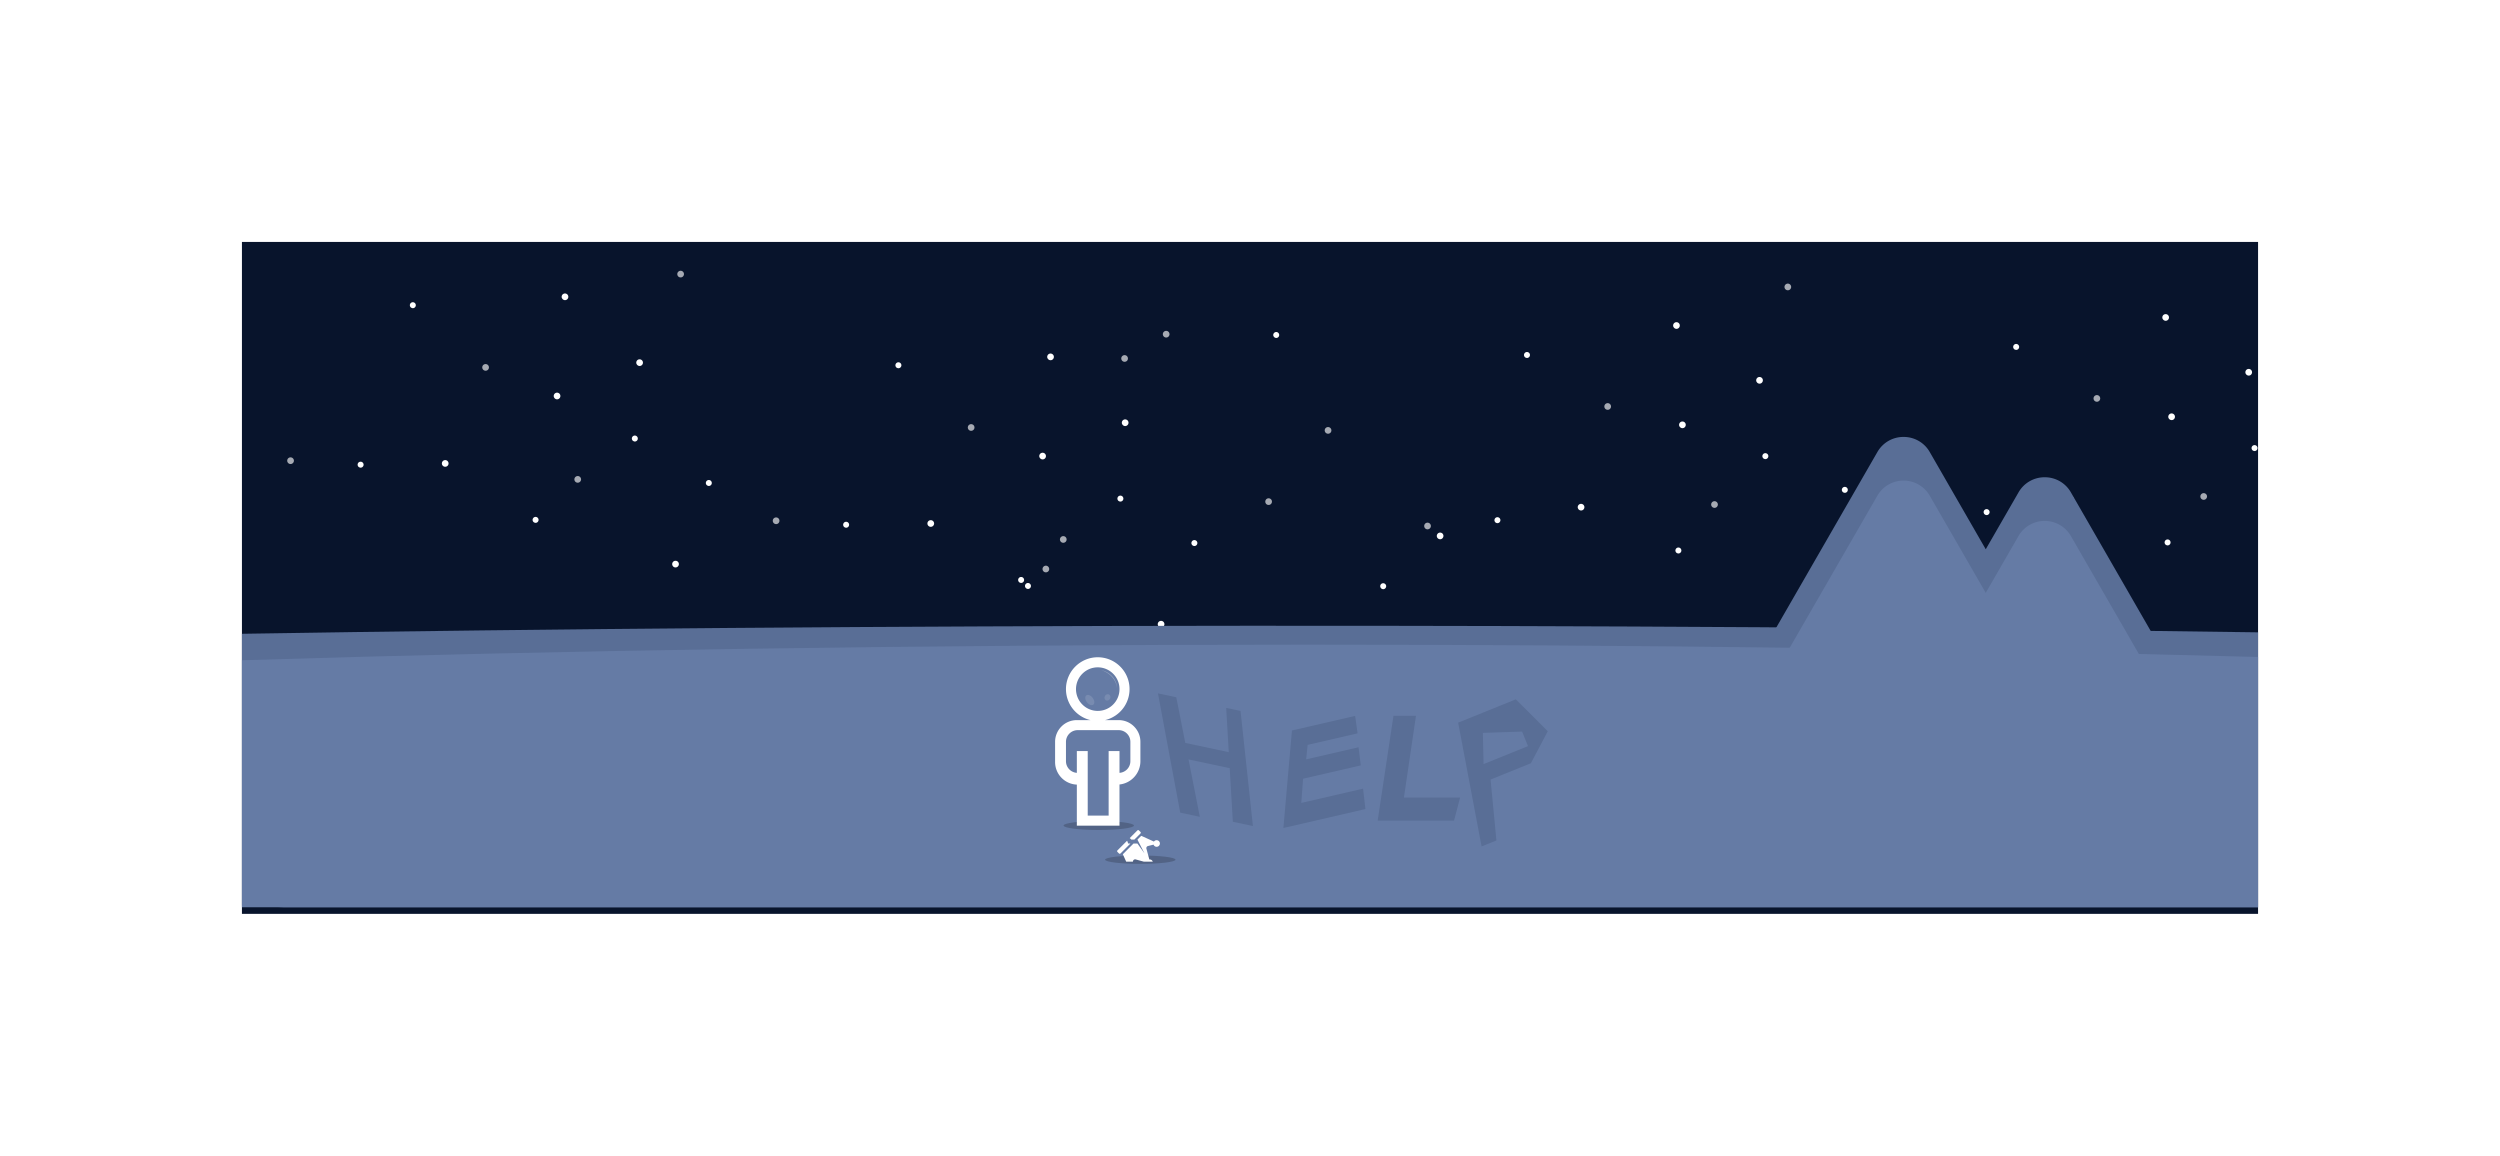 <svg height="343.964" viewBox="0 0 744 343.964" width="744" xmlns="http://www.w3.org/2000/svg" xmlns:xlink="http://www.w3.org/1999/xlink"><filter id="a" filterUnits="userSpaceOnUse" height="343.964" width="744" x="0" y="0"><feOffset dy="2"/><feGaussianBlur result="b" stdDeviation="24"/><feFlood flood-opacity=".078"/><feComposite in2="b" operator="in"/><feComposite in="SourceGraphic"/></filter><g filter="url(#a)"><path d="m0 0h600v199.964h-600z" fill="#08142c" transform="translate(72 70)"/></g><path d="m-18417.383-9457.165a.886.886 0 0 1 -.3-1.215.885.885 0 0 1 1.215-.3.885.885 0 0 1 .3 1.216.875.875 0 0 1 -.424.369.918.918 0 0 1 -.332.065.853.853 0 0 1 -.459-.135zm205.955-6.231a.884.884 0 0 1 -.473-1.163.887.887 0 0 1 1.164-.473.89.89 0 0 1 .467 1.164.863.863 0 0 1 -.369.421.88.88 0 0 1 -.443.121.89.89 0 0 1 -.346-.074zm145.582-2.4a.886.886 0 0 1 -.473-1.164.883.883 0 0 1 1.16-.472.89.89 0 0 1 .473 1.164.868.868 0 0 1 -.375.42.847.847 0 0 1 -.439.122.9.9 0 0 1 -.346-.074zm-314.654-6.937a.89.89 0 0 1 -.3-1.221.885.885 0 0 1 1.215-.3.884.884 0 0 1 .3 1.216.9.9 0 0 1 -.426.364.914.914 0 0 1 -.336.065.882.882 0 0 1 -.453-.126zm-181.381-2.31a.892.892 0 0 1 -.309-1.22.89.89 0 0 1 1.221-.3.885.885 0 0 1 .3 1.216.862.862 0 0 1 -.43.364.879.879 0 0 1 -.332.065.887.887 0 0 1 -.45-.127zm121.9-3.454a.883.883 0 0 1 -.3-1.216.883.883 0 0 1 1.215-.3.888.888 0 0 1 .3 1.22.892.892 0 0 1 -.426.365.9.9 0 0 1 -.332.061.865.865 0 0 1 -.455-.133zm203.205-2.88a.883.883 0 0 1 -.473-1.159.887.887 0 0 1 1.164-.473.886.886 0 0 1 .467 1.164.871.871 0 0 1 -.369.421.917.917 0 0 1 -.443.117.875.875 0 0 1 -.343-.072zm145.578-2.4a.881.881 0 0 1 -.467-1.159.881.881 0 0 1 1.158-.473.887.887 0 0 1 .473 1.164.912.912 0 0 1 -.369.421.944.944 0 0 1 -.449.116.823.823 0 0 1 -.348-.073zm-85.881-.169a.889.889 0 0 1 -.467-1.164.884.884 0 0 1 1.16-.472.889.889 0 0 1 .471 1.164.868.868 0 0 1 -.373.421.876.876 0 0 1 -.445.121.919.919 0 0 1 -.343-.074zm145.584-2.4a.893.893 0 0 1 -.473-1.164.894.894 0 0 1 1.164-.472.891.891 0 0 1 .473 1.164.87.87 0 0 1 -.375.42.871.871 0 0 1 -.443.122.89.89 0 0 1 -.343-.077zm-321.484-.617a.993.993 0 0 1 -.973-1.015.988.988 0 0 1 1.01-.972 1 1 0 0 1 .977 1.01 1 1 0 0 1 -.621.9 1.03 1.03 0 0 1 -.375.074zm-172.027-3.65a.883.883 0 0 1 -.3-1.216.887.887 0 0 1 1.215-.3.894.894 0 0 1 .3 1.22.905.905 0 0 1 -.432.365.884.884 0 0 1 -.33.065.878.878 0 0 1 -.447-.141zm-59.475-5.759a.885.885 0 0 1 -.3-1.216.883.883 0 0 1 1.215-.3.883.883 0 0 1 .3 1.215.9.9 0 0 1 -.426.365.922.922 0 0 1 -.336.065.894.894 0 0 1 -.451-.136zm431.57-6.362a1 1 0 0 1 .869-1.108 1 1 0 0 1 1.107.865 1 1 0 0 1 -.49.981 1 1 0 0 1 -.379.126.957.957 0 0 1 -.121 0 .992.992 0 0 1 -.983-.871zm-344.568-2.113a.989.989 0 0 1 -.977-1.01.993.993 0 0 1 1.016-.972 1 1 0 0 1 .977 1.01 1.009 1.009 0 0 1 -.627.9.956.956 0 0 1 -.369.07zm145-10.882a1 1 0 0 1 -.977-1.01.99.99 0 0 1 1.01-.973.987.987 0 0 1 .977 1.01.993.993 0 0 1 -.621.9 1.043 1.043 0 0 1 -.365.07zm65.262-12.089a.876.876 0 0 1 .641-1.07.9.9 0 0 1 1.078.641.9.9 0 0 1 -.639 1.08 1.228 1.228 0 0 1 -.221.032.89.89 0 0 1 -.853-.69zm-105.719-.061a.888.888 0 0 1 .641-1.08.9.9 0 0 1 1.078.65.892.892 0 0 1 -.658 1.08.783.783 0 0 1 -.2.022.908.908 0 0 1 -.855-.679zm-1.633-1.248a.891.891 0 0 1 -.3-1.22.887.887 0 0 1 1.215-.3.889.889 0 0 1 .3 1.22.917.917 0 0 1 -.426.364.918.918 0 0 1 -.332.065.924.924 0 0 1 -.45-.136zm238.152-2.164a.991.991 0 0 1 .865-1.1.987.987 0 0 1 1.107.865 1 1 0 0 1 -.49.977.921.921 0 0 1 -.379.126.922.922 0 0 1 -.121.01.987.987 0 0 1 -.975-.887zm-340.561-2.318a.992.992 0 0 1 -.977-1.01.989.989 0 0 1 1.01-.978.993.993 0 0 1 .977 1.01.993.993 0 0 1 -.621.9.991.991 0 0 1 -.371.075zm298.121-4.23a.879.879 0 0 1 -.467-1.159.886.886 0 0 1 1.158-.473.89.89 0 0 1 .473 1.164.92.92 0 0 1 -.373.421.876.876 0 0 1 -.445.121.869.869 0 0 1 -.339-.082zm-144.152-2.272a.886.886 0 0 1 -.3-1.215.885.885 0 0 1 1.217-.3.881.881 0 0 1 .3 1.215.867.867 0 0 1 -.424.365.932.932 0 0 1 -.338.065.879.879 0 0 1 -.446-.138zm289.736-.131a.878.878 0 0 1 -.469-1.159.886.886 0 0 1 1.16-.472.893.893 0 0 1 .473 1.164.921.921 0 0 1 -.375.42.861.861 0 0 1 -.443.122.815.815 0 0 1 -.339-.083zm-216.523-1.837a.982.982 0 0 1 -.533-1.295.991.991 0 0 1 1.3-.532.983.983 0 0 1 .514 1.3.971.971 0 0 1 -.906.608.856.856 0 0 1 -.368-.089zm-176.852-3.478a.889.889 0 0 1 -.3-1.216.881.881 0 0 1 1.215-.3.884.884 0 0 1 .3 1.216.87.87 0 0 1 -.426.364.922.922 0 0 1 -.336.065.919.919 0 0 1 -.446-.136zm25.625-.136a1 1 0 0 1 -.977-1.015.994.994 0 0 1 1.01-.972 1 1 0 0 1 .982 1.01 1 1 0 0 1 -.627.9.986.986 0 0 1 -.373.075zm168.311-1.164a.89.89 0 0 1 -.467-1.164.883.883 0 0 1 1.16-.472.886.886 0 0 1 .471 1.164.883.883 0 0 1 -.373.421.861.861 0 0 1 -.445.121.9.9 0 0 1 -.339-.077zm-286.355-.154a.875.875 0 0 1 -.3-1.215.883.883 0 0 1 1.215-.3.883.883 0 0 1 .3 1.215.9.9 0 0 1 -.43.369.869.869 0 0 1 -.332.061.842.842 0 0 1 -.447-.138zm431.939-2.253a.888.888 0 0 1 -.473-1.159.89.89 0 0 1 1.164-.473.887.887 0 0 1 .473 1.164.892.892 0 0 1 -.375.421.871.871 0 0 1 -.443.122.815.815 0 0 1 -.339-.082zm-121.336-2.159a1 1 0 0 1 .869-1.108 1 1 0 0 1 1.107.865 1 1 0 0 1 -.49.981 1.072 1.072 0 0 1 -.379.126 1.054 1.054 0 0 1 -.121 0 1 1 0 0 1 -.979-.872zm145.582-2.4a1 1 0 0 1 .865-1.107.99.99 0 0 1 1.107.864 1 1 0 0 1 -.49.982 1.015 1.015 0 0 1 -.375.126 1.037 1.037 0 0 1 -.121 0 1 1 0 0 1 -.979-.876zm-282.148.486a.891.891 0 0 1 -.3-1.22.893.893 0 0 1 1.221-.3.888.888 0 0 1 .3 1.216.861.861 0 0 1 -.426.364.914.914 0 0 1 -.336.065.887.887 0 0 1 -.452-.136zm215.705-2.548a.888.888 0 0 1 -.473-1.164.882.882 0 0 1 1.164-.467.882.882 0 0 1 .469 1.159.873.873 0 0 1 -.369.421.876.876 0 0 1 -.445.121.9.9 0 0 1 -.339-.085zm-338.182-2.1a.89.89 0 0 1 -.309-1.22.889.889 0 0 1 1.221-.3.89.89 0 0 1 .3 1.22.881.881 0 0 1 -.43.364.861.861 0 0 1 -.332.066.889.889 0 0 1 -.443-.145zm-103.639-5.45a.892.892 0 0 1 -.3-1.216.893.893 0 0 1 1.221-.3.885.885 0 0 1 .3 1.221.869.869 0 0 1 -.426.364.886.886 0 0 1 -.332.065.871.871 0 0 1 -.456-.148zm25.621-.136a.991.991 0 0 1 -.973-1.01 1 1 0 0 1 1.01-.977 1 1 0 0 1 .977 1.015.988.988 0 0 1 -.621.9 1.013 1.013 0 0 1 -.379.07zm176.883-2.81a1 1 0 0 1 .553-1.295.988.988 0 0 1 1.289.552.983.983 0 0 1 -.547 1.29.942.942 0 0 1 -.369.075 1 1 0 0 1 -.919-.636zm215.668.463a.886.886 0 0 1 -.473-1.164.888.888 0 0 1 1.164-.467.883.883 0 0 1 .473 1.159.93.93 0 0 1 -.373.425.934.934 0 0 1 -.449.117.892.892 0 0 1 -.335-.084zm145.578-2.4a.889.889 0 0 1 -.467-1.164.888.888 0 0 1 1.164-.468.881.881 0 0 1 .467 1.159.839.839 0 0 1 -.369.421.876.876 0 0 1 -.449.122.934.934 0 0 1 -.339-.086zm-482.139-2.9a.891.891 0 0 1 -.3-1.215.889.889 0 0 1 1.219-.3.89.89 0 0 1 .3 1.221.913.913 0 0 1 -.43.364.918.918 0 0 1 -.332.065.883.883 0 0 1 -.449-.149zm311.365-4.333a1 1 0 0 1 .365-1.36.994.994 0 0 1 1.355.364 1 1 0 0 1 -.365 1.36.982.982 0 0 1 -.5.131 1 1 0 0 1 -.847-.509zm-165.9-.753a.987.987 0 0 1 .547-1.295 1 1 0 0 1 1.295.547 1 1 0 0 1 -.553 1.295.942.942 0 0 1 -.369.075 1 1 0 0 1 -.914-.636zm311.484-1.65a.994.994 0 0 1 .365-1.359.994.994 0 0 1 1.355.364 1 1 0 0 1 -.363 1.36 1 1 0 0 1 -.5.131 1 1 0 0 1 -.851-.511zm-480.553-6.306a1 1 0 0 1 .547-1.295.994.994 0 0 1 1.295.547 1 1 0 0 1 -.547 1.295.949.949 0 0 1 -.375.075 1 1 0 0 1 -.914-.636zm357.918-4.539a1 1 0 0 1 .359-1.36 1 1 0 0 1 1.361.365 1 1 0 0 1 -.365 1.36 1 1 0 0 1 -.5.131.984.984 0 0 1 -.849-.51zm145.578-2.4a1 1 0 0 1 .365-1.36.991.991 0 0 1 1.359.369 1 1 0 0 1 -.365 1.355 1 1 0 0 1 -.494.131 1.007 1.007 0 0 1 -.859-.512zm-401.451-1.818a.889.889 0 0 1 -.3-1.22.888.888 0 0 1 1.221-.3.883.883 0 0 1 .3 1.216.87.87 0 0 1 -.426.364.91.91 0 0 1 -.332.065.9.9 0 0 1 -.457-.142zm-77.48-1.169a1 1 0 0 1 .547-1.295 1 1 0 0 1 1.295.552.994.994 0 0 1 -.547 1.295 1.031 1.031 0 0 1 -.369.07 1 1 0 0 1 -.92-.636zm122.295-1.715a1 1 0 0 1 .547-1.295 1 1 0 0 1 1.295.551 1 1 0 0 1 -.547 1.295 1.038 1.038 0 0 1 -.375.07.992.992 0 0 1 -.914-.638zm142.361-.122a.875.875 0 0 1 -.467-1.159.878.878 0 0 1 1.158-.472.884.884 0 0 1 .473 1.163.9.9 0 0 1 -.373.421.883.883 0 0 1 -.445.122.827.827 0 0 1 -.34-.092zm145.584-2.4a.887.887 0 0 1 -.473-1.164.888.888 0 0 1 1.164-.468.887.887 0 0 1 .473 1.164.913.913 0 0 1 -.375.421.88.88 0 0 1 -.443.121.829.829 0 0 1 -.34-.093zm-220.727-4.151a.909.909 0 0 1 .654-1.075.875.875 0 0 1 1.066.641.878.878 0 0 1 -.641 1.08.829.829 0 0 1 -.219.027.924.924 0 0 1 -.854-.693zm119.121-2.538a.991.991 0 0 1 .359-1.355 1 1 0 0 1 1.361.364 1 1 0 0 1 -.365 1.355 1 1 0 0 1 -.5.136.987.987 0 0 1 -.849-.52zm145.582-2.4a.993.993 0 0 1 .361-1.356 1 1 0 0 1 1.359.365 1 1 0 0 1 -.365 1.355 1.008 1.008 0 0 1 -.494.136.99.99 0 0 1 -.855-.522zm-521.24-3.38a.893.893 0 0 1 -.3-1.22.887.887 0 0 1 1.215-.3.89.89 0 0 1 .3 1.221.923.923 0 0 1 -.426.364.914.914 0 0 1 -.336.065.919.919 0 0 1 -.447-.152zm44.82-2.885a.988.988 0 0 1 .547-1.294.993.993 0 0 1 1.295.551.992.992 0 0 1 -.553 1.29.942.942 0 0 1 -.369.075 1 1 0 0 1 -.913-.645z" fill="#fff" transform="translate(18698 9702.482)"/><path d="m-18439.334-9489.11a.993.993 0 0 1 -.977-1.015.992.992 0 0 1 1.014-.973.991.991 0 0 1 .973 1.006.993.993 0 0 1 -.621.906 1.011 1.011 0 0 1 -.375.075zm201.1-3.768a.994.994 0 0 1 .865-1.108 1 1 0 0 1 1.107.865 1 1 0 0 1 -.49.981 1.01 1.01 0 0 1 -.379.126.948.948 0 0 1 -.117.01.994.994 0 0 1 -.984-.874zm145.578-2.4a1 1 0 0 1 .869-1.107.992.992 0 0 1 1.1.864.992.992 0 0 1 -.486.982 1.022 1.022 0 0 1 -.379.126.98.98 0 0 1 -.121.01 1 1 0 0 1 -.981-.878zm-491.182-11.722a1 1 0 0 1 -.977-1.01.994.994 0 0 1 1.014-.973.994.994 0 0 1 .979 1.006 1.006 1.006 0 0 1 -.623.906 1 1 0 0 1 -.379.07zm196.373-28.973a.986.986 0 0 1 .031-1.4.974.974 0 0 1 1.389.023.988.988 0 0 1 -.014 1.407.973.973 0 0 1 -.687.275.966.966 0 0 1 -.719-.3zm5.879-8.493a.992.992 0 0 1 -.977-1.006.993.993 0 0 1 1.01-.977.989.989 0 0 1 .977 1.01.985.985 0 0 1 -.621.9.956.956 0 0 1 -.369.07zm107.436-4.876a.991.991 0 0 1 .863-1.107 1 1 0 0 1 1.109.864.985.985 0 0 1 -.492.981.941.941 0 0 1 -.373.127c-.043 0-.084.009-.121.009a.993.993 0 0 1 -.986-.869zm-192.895-.683a.992.992 0 0 1 -.977-1.01.989.989 0 0 1 1.01-.977.992.992 0 0 1 .977 1.01 1 1 0 0 1 -.621.906 1.043 1.043 0 0 1 -.365.07zm338.477-1.72a.994.994 0 0 1 .865-1.108.993.993 0 0 1 1.107.865.993.993 0 0 1 -.49.981.933.933 0 0 1 -.375.126 1.081 1.081 0 0 1 -.121.01.993.993 0 0 1 -.986-.868zm-60.18-3.983a.988.988 0 0 1 .865-1.107.99.99 0 0 1 1.107.864 1 1 0 0 1 -.49.982 1.112 1.112 0 0 1 -.375.126 1.037 1.037 0 0 1 -.121 0 .987.987 0 0 1 -.986-.86zm-132.437-.3a1.021 1.021 0 0 1 .033-1.4 1 1 0 0 1 1.406.023.994.994 0 0 1 -.033 1.412.988.988 0 0 1 -.668.271 1.055 1.055 0 0 1 -.739-.299zm278.021-2.1a.989.989 0 0 1 .863-1.107 1 1 0 0 1 1.109.864 1.009 1.009 0 0 1 -.492.981.955.955 0 0 1 -.373.122.617.617 0 0 1 -.127.009.984.984 0 0 1 -.98-.866zm-482.92-4.217a.992.992 0 0 1 -.977-1.01 1 1 0 0 1 1.01-.977 1 1 0 0 1 .977 1.01.989.989 0 0 1 -.621.9.98.98 0 0 1 -.369.074zm-85.463-5.558a1 1 0 0 1 -.979-1.01.994.994 0 0 1 1.016-.977.992.992 0 0 1 .977 1.01.992.992 0 0 1 -.621.9 1 1 0 0 1 -.375.075zm308.068-9.316a1 1 0 0 1 .014-1.411 1.008 1.008 0 0 1 1.406.022 1 1 0 0 1 -.018 1.412 1 1 0 0 1 -.687.271.99.99 0 0 1 -.715-.291zm-105.527-.57a.991.991 0 0 1 -.973-1.01.991.991 0 0 1 1.01-.972.986.986 0 0 1 .973 1.01.99.99 0 0 1 -.617.9 1.006 1.006 0 0 1 -.379.07zm188.467-7.124a.993.993 0 0 1 .865-1.1.988.988 0 0 1 1.107.864.993.993 0 0 1 -.486.978 1.059 1.059 0 0 1 -.379.126 1.071 1.071 0 0 1 -.121.009.993.993 0 0 1 -.986-.874zm145.582-2.4a1 1 0 0 1 .865-1.1.993.993 0 0 1 1.107.865.98.98 0 0 1 -.49.977.925.925 0 0 1 -.373.126 1.044 1.044 0 0 1 -.123.01 1 1 0 0 1 -.986-.877zm-478.547-8.354a1 1 0 0 1 -.977-1.01.993.993 0 0 1 1.01-.977.992.992 0 0 1 .977 1.01.991.991 0 0 1 -.623.906.976.976 0 0 1 -.373.07zm189.477-2.959a1 1 0 0 1 .014-1.407 1 1 0 0 1 1.406.023 1.008 1.008 0 0 1 -.014 1.407 1.034 1.034 0 0 1 -.7.275.985.985 0 0 1 -.706-.297zm13.064-6.923a1 1 0 0 1 -.977-1.01.993.993 0 0 1 1.014-.977.988.988 0 0 1 .973 1.01 1 1 0 0 1 -.621.906.972.972 0 0 1 -.375.07zm184.035-14.936a1 1 0 0 1 .869-1.107.992.992 0 0 1 1.1.869.989.989 0 0 1 -.49.982.98.98 0 0 1 -.369.121 1.111 1.111 0 0 1 -.127.01 1 1 0 0 1 -.983-.873zm-328.533-2.949a.992.992 0 0 1 -.977-1.01 1 1 0 0 1 1.014-.977.991.991 0 0 1 .973 1.01 1 1 0 0 1 -.621.906.963.963 0 0 1 -.369.07z" fill="#fff" opacity=".638" transform="translate(18698 9706)"/><path d="m-17510.557-7236.728c-4.178-.18-8.359-.36-12.443-.548v-80.837c185.973-3.045 408.531-3.178 600-.431v81.816z" fill="#596e96" transform="translate(17595 7506.727)"/><path d="m-17523-7233.855v-73.5c95.57-2.974 203.162-4.642 316.859-4.642 100.594 0 196.258 1.307 283.141 3.663v74.482z" fill="#657ba5" transform="translate(17595 7503.852)"/><path d="m-18462.1-9266.032h-114.35a8.9 8.9 0 0 1 1.215-4.5l29.936-51.963a8.9 8.9 0 0 1 7.8-4.508 8.9 8.9 0 0 1 7.8 4.508l16.658 28.921 9.748-16.92a8.907 8.907 0 0 1 7.8-4.507 8.907 8.907 0 0 1 7.8 4.507l25.6 44.458z" fill="#596e96" transform="translate(19104 9457.035)"/><path d="m33.7 13.528a9 9 0 0 1 15.595 0l25.927 44.978a9 9 0 0 1 -7.797 13.494h-51.85a9 9 0 0 1 -7.8-13.494z" fill="#657ba5" transform="translate(525 134)"/><path d="m33.7 13.528a9 9 0 0 1 15.595 0l25.927 44.978a9 9 0 0 1 -7.797 13.494h-51.85a9 9 0 0 1 -7.8-13.494z" fill="#657ba5" transform="translate(567 146)"/><g fill="#596e96"><path d="m13.865 33.343-13.865-33.343h5.577l5.444 12.73h13.235l-3.495-12.73h4.372l10.727 32.741h-6.111l-4.23-15.41h-12.53l6.848 16.012z" transform="matrix(.978 .208 -.208 .978 344.609 206.351)"/><path d="m9.017 0h19.306l-.46 5.227h-15.263l-1.393 4.1h16.006l-.571 5.409h-17.625l-2.144 6.9h18.876l-.68 6.075h-25.069z" transform="matrix(.974 -.225 .225 .974 375.701 219.422)"/><path d="m13441.862 18658.406-4.7 31.188h22.73l1.8-6.855h-16.717l3.587-24.332z" transform="translate(-13027.168 -18445.383)"/><path d="m4.763 36.767h-4.763l7.35-36.767h18.522l5.251 12.364-8.23 6.953h-12.949zm8.269-31.188-3.29 8.689h14.258v-4.668z" transform="matrix(.927 -.375 .375 .927 427.131 217.819)"/></g><ellipse cx="326.988" cy="245.677" opacity=".192" rx="10.474" ry="1.335"/><path d="m1.266 4.948c-.866-.388-1.416-1.164-1.23-1.733s1.04-.715 1.905-.325 1.416 1.164 1.23 1.733a.928.928 0 0 1 -.964.543 2.335 2.335 0 0 1 -.941-.218zm3.927-3.968a.917.917 0 0 1 .839-.98.919.919 0 0 1 .84.981.916.916 0 0 1 -.838.98.919.919 0 0 1 -.841-.981z" fill="#fff" opacity=".123" transform="matrix(.906 .423 -.423 .906 324.528 204.104)"/><path d="m-19546.525-7445.889v-12.221a6.7 6.7 0 0 1 -4.584-2.05 6.71 6.71 0 0 1 -1.889-4.678v-5.982a6.387 6.387 0 0 1 .51-2.523 6.433 6.433 0 0 1 1.385-2.06 6.424 6.424 0 0 1 2.061-1.391 6.455 6.455 0 0 1 2.518-.508h4.055a9.207 9.207 0 0 1 -1.51-.5 9.416 9.416 0 0 1 -3.01-2.03 9.364 9.364 0 0 1 -2.025-3.012 9.374 9.374 0 0 1 -.746-3.687 9.378 9.378 0 0 1 .746-3.688 9.359 9.359 0 0 1 2.025-3.011 9.532 9.532 0 0 1 3.01-2.031 9.381 9.381 0 0 1 3.68-.745 9.391 9.391 0 0 1 3.682.745 9.428 9.428 0 0 1 3.006 2.031 9.334 9.334 0 0 1 2.027 3.011 9.411 9.411 0 0 1 .744 3.688 9.406 9.406 0 0 1 -.744 3.688 9.338 9.338 0 0 1 -2.027 3.012 9.425 9.425 0 0 1 -3.006 2.03 9.175 9.175 0 0 1 -1.514.5h4.053a6.479 6.479 0 0 1 2.525.508 6.463 6.463 0 0 1 2.055 1.391 6.524 6.524 0 0 1 1.389 2.06 6.471 6.471 0 0 1 .5 2.523v5.733a6.954 6.954 0 0 1 -1.8 4.681 6.939 6.939 0 0 1 -4.426 2.259v12.257zm3.238-15.708v12.715h6.225v-19.2h3.232v6.473a3.471 3.471 0 0 0 2.219-1.013 3.473 3.473 0 0 0 1.018-2.469v-5.733a3.468 3.468 0 0 0 -1.018-2.469 3.468 3.468 0 0 0 -2.469-1.023h-12.193a3.481 3.481 0 0 0 -2.469 1.023 3.469 3.469 0 0 0 -1.018 2.469v5.733a3.473 3.473 0 0 0 1.018 2.469 3.492 3.492 0 0 0 2.217 1.013v-6.473h3.238zm.463-30.9a6.493 6.493 0 0 0 -2.051 1.39 6.41 6.41 0 0 0 -1.391 2.062 6.482 6.482 0 0 0 -.508 2.521 6.5 6.5 0 0 0 .508 2.523 6.4 6.4 0 0 0 1.391 2.06 6.477 6.477 0 0 0 2.051 1.39 6.46 6.46 0 0 0 2.523.509 6.41 6.41 0 0 0 2.518-.509 6.379 6.379 0 0 0 2.057-1.39 6.466 6.466 0 0 0 1.389-2.06 6.406 6.406 0 0 0 .508-2.523 6.393 6.393 0 0 0 -.508-2.521 6.463 6.463 0 0 0 -1.389-2.062 6.469 6.469 0 0 0 -2.057-1.39 6.41 6.41 0 0 0 -2.518-.509 6.46 6.46 0 0 0 -2.523.506z" fill="#fff" transform="translate(19866.992 7691.608)"/><path d="m0 4.7a5.972 5.972 0 0 0 2.41-.84 6.315 6.315 0 0 0 1.79-1.651 7.33 7.33 0 0 0 1.1-2.209 6.058 6.058 0 0 1 -.676 1.835 5.811 5.811 0 0 1 -1.182 1.475 5.485 5.485 0 0 1 -1.58.994 5.261 5.261 0 0 1 -1.862.396z" fill="#fff" opacity=".314" transform="matrix(0 -1 1 0 327.719 204.749)"/><ellipse cx="339.354" cy="255.841" opacity=".192" rx="10.474" ry="1.25"/><path d="m4.682 9.4h-1.982l-1-2.212 3.164-3.177h1.179l2.1 2.914-2.1-4.091 1.132-1.134 3.785 1.719a1.026 1.026 0 0 1 .095-.117.979.979 0 1 1 -.22 1.026l-1.653.415a.646.646 0 0 0 -.465.8l.872 3.2c.034 0 .067-.005.1-.005a.964.964 0 0 1 .918.663h-2.645l-2.434-.668a.645.645 0 0 0 -.565.111.637.637 0 0 0 -.232.355l-.05.2zm-3.902-2.349a.32.32 0 0 1 -.228-.094l-.457-.457a.323.323 0 0 1 0-.457l2.881-2.887.326.855h.648l-2.942 2.946a.319.319 0 0 1 -.228.094zm4.345-4.217h-.874l-.5-.457 2.282-2.283a.323.323 0 0 1 .457 0l.457.457a.325.325 0 0 1 0 .458z" fill="#fff" transform="translate(332.456 247.035)"/></svg>